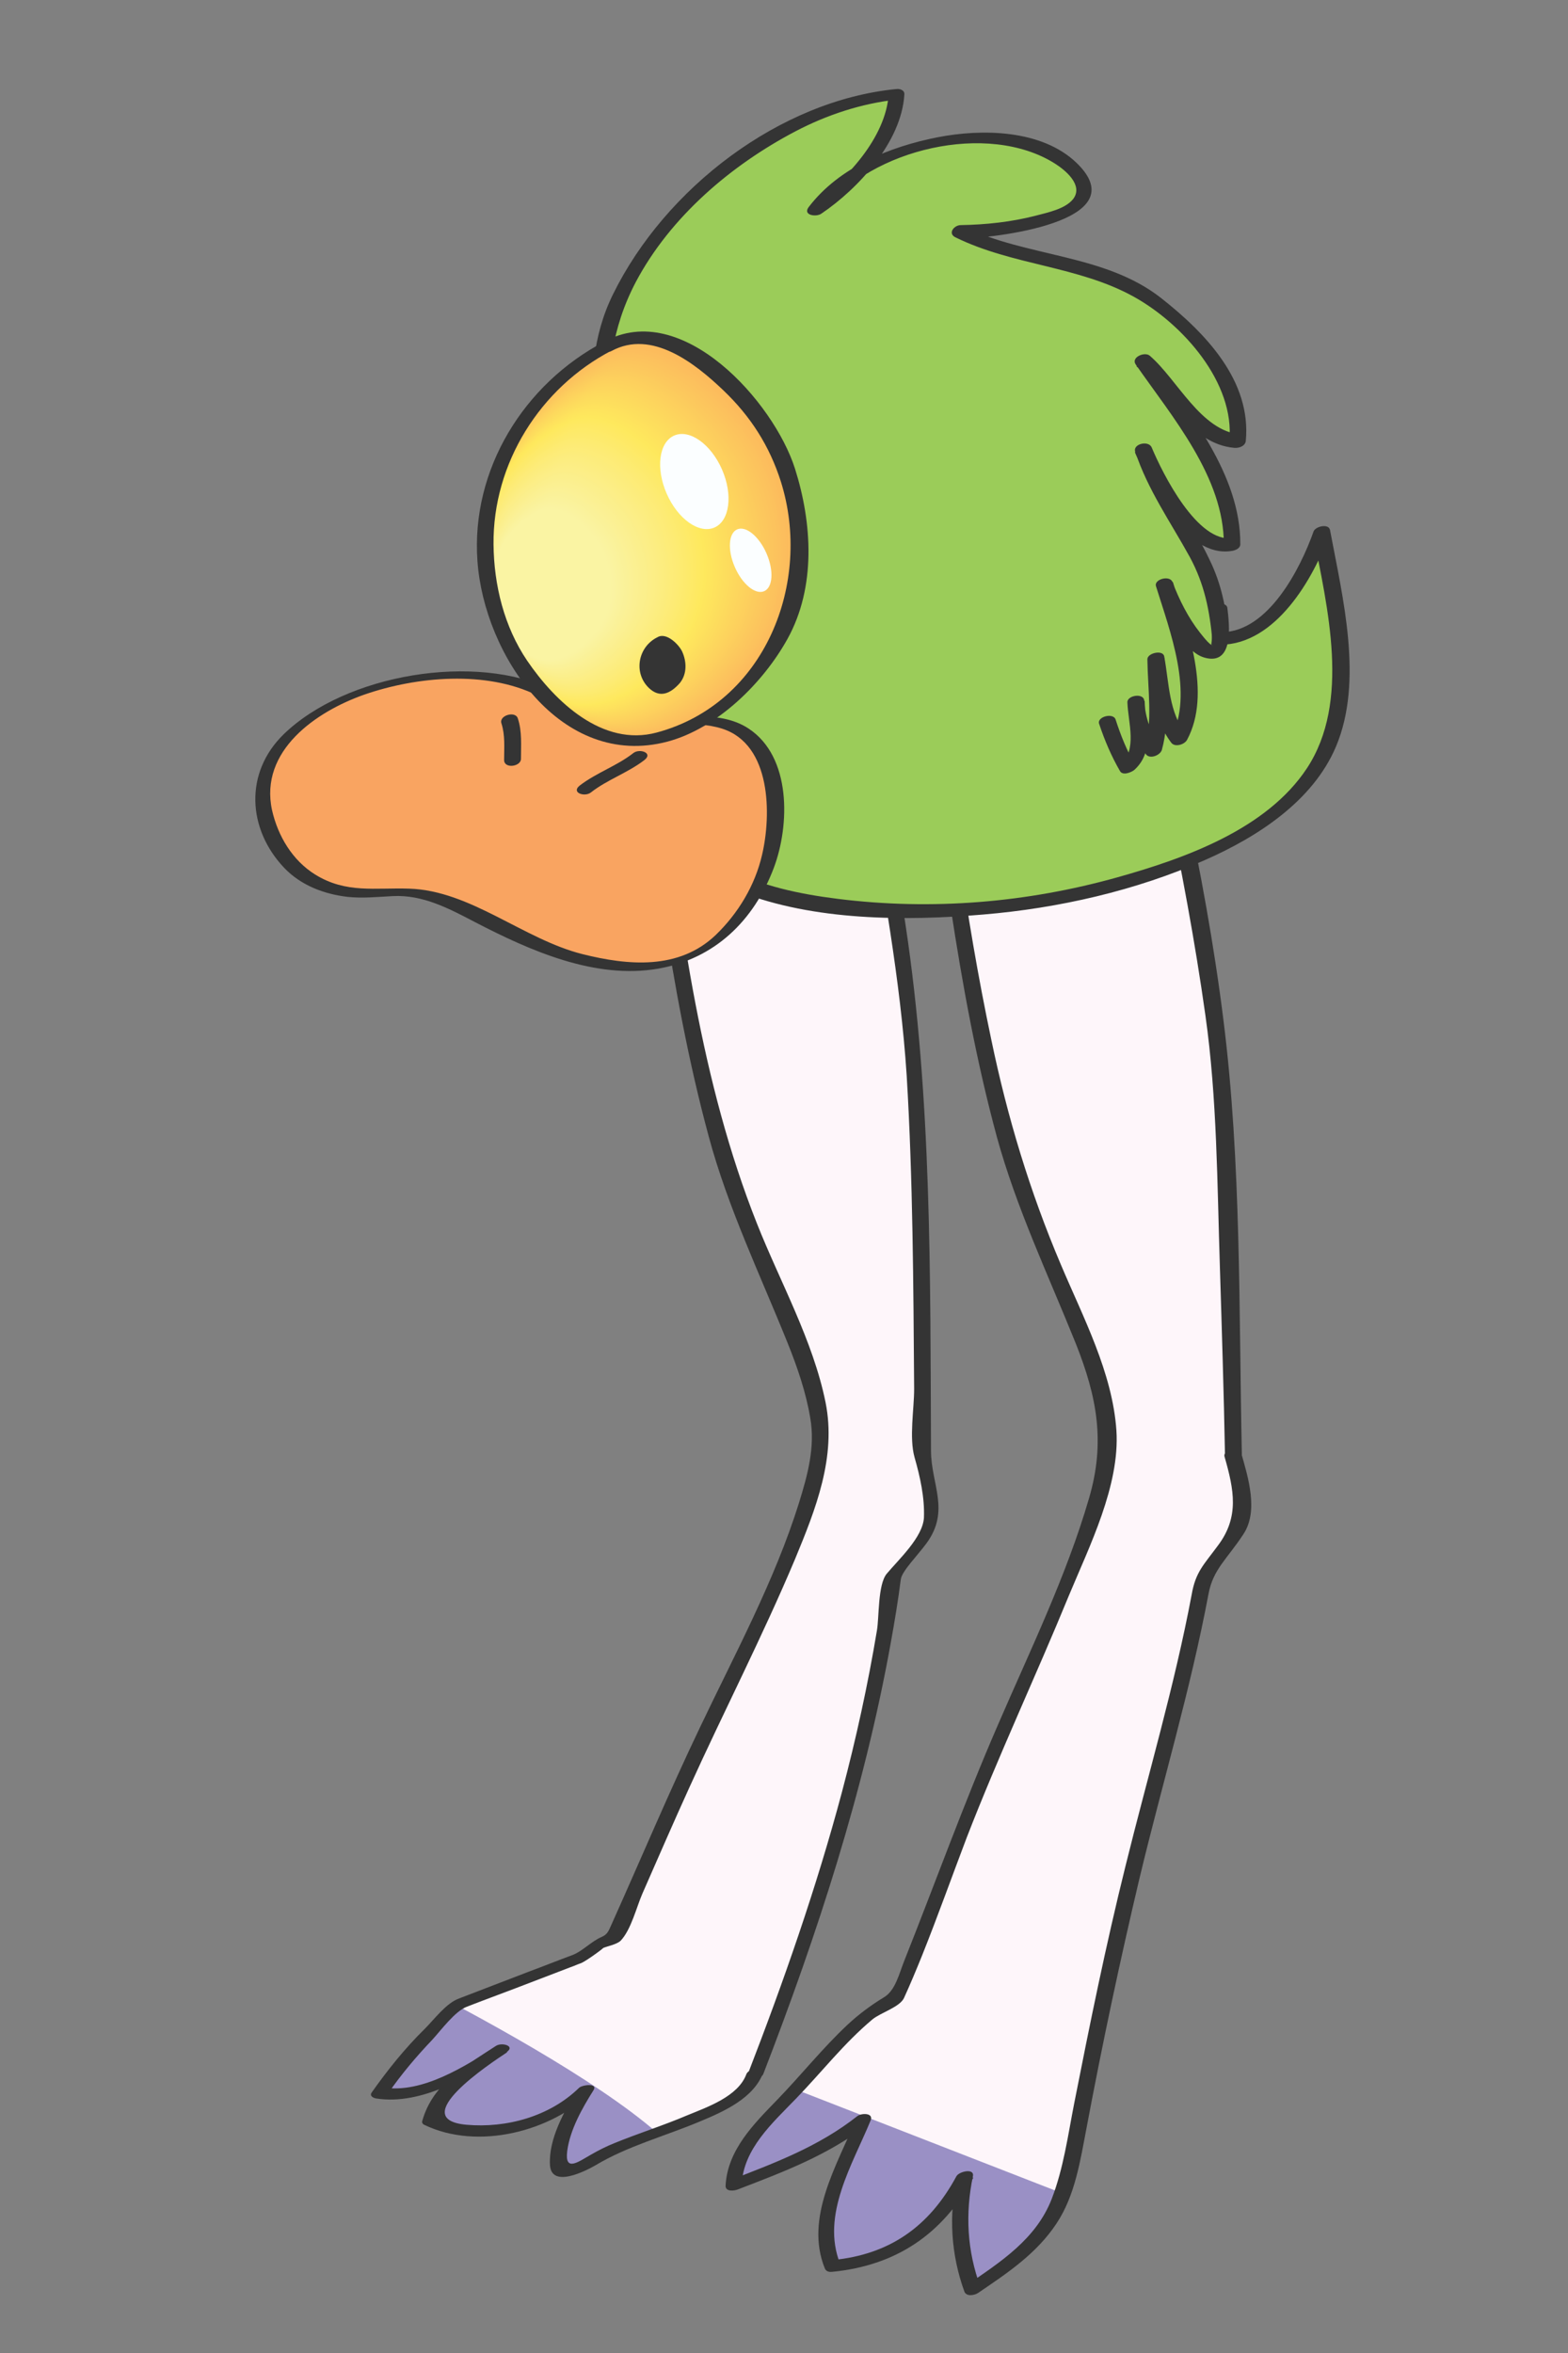 <svg xmlns="http://www.w3.org/2000/svg" xmlns:xlink="http://www.w3.org/1999/xlink" id="Layer_1" x="0" y="0" enable-background="new 0 0 400 600" version="1.1" viewBox="0 0 400 600" xml:space="preserve"><rect x="0" y="0" width="400" height="600" fill="#808080" stroke="none"/><g><g><g><defs><path id="SVGID_1_" d="M314.7,370.9c0,0-1.7-79.5-4.1-104.9c-2.9-30.8-23.6-119.9-23.6-119.9l-50.7,13.9 c0,0,5.1,69.2,18.8,124.2c9.7,39,30.4,66.5,27.5,86.5c-2.5,17.4-18.3,50.8-31.5,81.8c-9.5,22.3-16.2,43.4-22.4,56.6 c-9,4.3-16.6,13.5-22.5,19.9c-6,7.8-19.2,17-19,28c12.1-4.7,22.1-7.7,33.1-16.6c-4.3,10.6-13.3,26-7.9,37.3 c17-1.4,26.9-9.4,33.8-22.7c-2.3,9.4-1.4,20.6,1.9,28.6c14.6-10,21.6-14.2,25.8-34.4c1.7-10.6,12.8-65.5,19.2-87.4 c9-30.6,14.1-60.2,14.1-60.2s7.6-9,9.4-12.8C318.6,384.4,314.7,370.9,314.7,370.9z"/></defs><clipPath id="SVGID_2_"><use overflow="visible" xlink:href="#SVGID_1_"/></clipPath><g clip-path="url(#SVGID_2_)"><g><path fill="#FEF6FA" d="M314.7,370.9c0,0-1.7-79.5-4.1-104.9c-2.9-30.8-23.6-119.9-23.6-119.9l-50.7,13.9 c0,0,5.1,69.2,18.8,124.2c9.7,39,30.4,66.5,27.5,86.5c-2.5,17.4-18.3,50.8-31.5,81.8c-9.5,22.3-16.2,43.4-22.4,56.6 c-9,4.3-16.6,13.5-22.5,19.9c-6,7.8-19.2,17-19,28c12.1-4.7,22.1-7.7,33.1-16.6c-4.3,10.6-13.3,26-7.9,37.3 c17-1.4,26.9-9.4,33.8-22.7c-2.3,9.4-1.4,20.6,1.9,28.6c14.6-10,21.6-14.2,25.8-34.4c1.7-10.6,12.8-65.5,19.2-87.4 c9-30.6,14.1-60.2,14.1-60.2s7.6-9,9.4-12.8C318.6,384.4,314.7,370.9,314.7,370.9z"/></g></g><g clip-path="url(#SVGID_2_)"><polygon fill="#9A90C5" points="192.7 528.8 287.5 565.7 252.2 598.6 191.5 583.7 178 549.9"/></g></g><g><g><g><path fill="#343434" d="M316.8,370.8c-0.8-36.7-0.1-74.2-4.7-110.7c-4.8-38.5-14.2-76.7-23-114.5c-0.2-1-1.7-1.1-2.5-0.8 c-16.9,4.6-33.8,9.3-50.7,13.9c-1,0.3-1.8,0.9-1.7,2c1.7,23.6,4.7,47.2,8.3,70.6c3,19.7,6.6,39.4,11.8,58.6 c5,18.2,13.1,35.2,20.1,52.6c5.5,13.8,7.6,25.3,3.4,39.6C272,402,262.7,421,254.5,440c-8.6,19.8-15.9,40.1-23.9,60.2 c-1.2,3-2.2,7.4-5.1,9.1c-3.3,2-6.4,4.3-9.3,7c-6.4,6-11.8,12.8-17.9,19.1c-6,6.2-12.7,12.8-13.2,21.9c-0.1,1.6,2.1,1.4,3.1,1 c12-4.6,23.4-8.9,33.6-16.9c-1.1-0.4-2.3-0.8-3.4-1.1c-4.8,11.7-13.2,25.2-8,38.1c0.3,0.8,1.1,1,1.9,0.9 c16.3-1.6,28.2-9.6,36-24c-1.4,0-2.8,0-4.2,0c-2.1,9.7-1.5,19.6,1.9,29c0.5,1.4,2.6,1,3.5,0.4c7.5-5.1,14.9-10,20-17.7 c4.8-7.2,6.1-16.2,7.7-24.5c4-21.3,8.5-42.5,13.5-63.6c5.8-24.2,13-48,17.6-72.5c1.2-6.3,4.7-8.8,8.9-15.2 c3.9-5.9,1.2-14.5-0.6-20.8c-0.5-1.9-4.8-0.8-4.2,1.1c2.4,8.4,3.8,15.3-1.7,22.6c-3.6,4.9-5.7,6.7-6.7,12.5 c-4.4,23.4-11.2,46.2-16.9,69.3c-5,20.1-9.1,40.3-13.1,60.6c-1.6,8.2-2.7,16.4-5.7,24.2c-4,10.3-13.1,16.1-21.7,22 c1.2,0.1,2.3,0.2,3.5,0.4c-3.4-9.1-3.9-18.7-1.9-28.2c0.4-2.1-3.5-1.2-4.2,0c-6.9,12.8-17,20-31.6,21.4 c0.6,0.3,1.3,0.6,1.9,0.9c-4.9-12.4,3.2-25.3,7.8-36.5c0.8-2-2.4-1.9-3.4-1.1c-9.9,7.8-21,11.9-32.6,16.4c1,0.3,2,0.7,3.1,1 c0.5-9.1,7.8-15.6,13.8-21.8c6.6-6.8,12.3-14.2,19.6-20.3c2.1-1.7,6.9-3.1,8-5.4c1.6-3.5,3.1-7.1,4.6-10.8 c4-10,7.6-20.1,11.4-30.1c8.1-20.9,17.6-41.1,26.1-61.8c5.2-12.5,13-28,12.1-42c-1-14.8-8.5-28.9-14.2-42.4 c-7.9-18.6-13.6-37.5-17.7-57.2c-6.8-32.2-11-65-13.9-97.7c-0.2-2.7-0.5-5.4-0.7-8c-0.6,0.7-1.2,1.3-1.7,2 c16.9-4.6,33.8-9.3,50.7-13.9c-0.8-0.3-1.7-0.6-2.5-0.8c8.6,37,17.4,74.4,22.7,112.1c3,21.2,3,42.9,3.7,64.3 c0.5,16,1,32,1.3,48C312.6,373.3,316.9,372.6,316.8,370.8z"/></g></g></g></g><g><g><defs><path id="SVGID_3_" d="M192.7,528.8c5.7-14.8,17.4-46.6,24.8-74.7c7.4-28.1,10.3-52.5,10.3-52.5s7.6-9,9.4-12.8 c2.1-4.4-1.9-17.9-1.9-17.9s-0.2-79.5-2.6-104.9c-2.9-30.8-19.2-119.9-19.2-119.9l-50.7,13.9c0,0,5.1,69.2,18.8,124.2 c9.7,39,30.4,66.5,27.5,86.5c-2.6,18-17.5,46.7-29.4,72c-11.9,25.3-20.8,47.2-23.2,51.6c-3.1,0.8-6.2,2.4-9.2,5.2l-29.4,11.2 c-7.5,6.3-15.3,14.9-20.9,22.9c8.6,1.9,23.8-6.3,31.1-11.2c-7.3,4.9-16,8.9-18,18.2c11,5.9,30.8,1.3,39.5-7.8 c-5.6,8.8-13.6,29.1,2.8,17.4C161.1,544.9,189.8,538.7,192.7,528.8z"/></defs><clipPath id="SVGID_4_"><use overflow="visible" xlink:href="#SVGID_3_"/></clipPath><g clip-path="url(#SVGID_4_)"><g><path fill="#FEF6FA" d="M192.7,528.8c5.7-14.8,17.4-46.6,24.8-74.7c7.4-28.1,10.3-52.5,10.3-52.5s7.6-9,9.4-12.8 c2.1-4.4-1.9-17.9-1.9-17.9s-0.2-79.5-2.6-104.9c-2.9-30.8-19.2-119.9-19.2-119.9l-50.7,13.9c0,0,5.1,69.2,18.8,124.2 c9.7,39,30.4,66.5,27.5,86.5c-2.6,18-17.5,46.7-29.4,72c-11.9,25.3-20.8,47.2-23.2,51.6c-3.1,0.8-6.2,2.4-9.2,5.2l-29.4,11.2 c-7.5,6.3-15.3,14.9-20.9,22.9c8.6,1.9,23.8-6.3,31.1-11.2c-7.3,4.9-16,8.9-18,18.2c11,5.9,30.8,1.3,39.5-7.8 c-5.6,8.8-13.6,29.1,2.8,17.4C161.1,544.9,189.8,538.7,192.7,528.8z"/></g></g><g clip-path="url(#SVGID_4_)"><path fill="#9A90C5" d="M86.7,496.3c0,0,101.9,47.8,90.4,65.3C165.6,579.1,54.5,537.2,86.7,496.3z"/></g></g><g><g><g><g><path fill="#343434" d="M194.7,528.9c13.8-35.7,25.7-72.1,32.5-109.8c1-5.5,1.9-10.9,2.6-16.4c0.3-2.1,4.3-6.1,6.5-9.1 c6.2-8.4,1.2-15.1,1.2-23.7c-0.2-44.8,0.2-89.7-6.5-134.1c-4.5-30.1-9.8-60.2-15.3-90.2c-0.2-1-1.8-0.9-2.5-0.7 c-16.9,4.6-33.8,9.3-50.7,13.9c-0.9,0.2-1.9,0.8-1.8,1.8c1.7,23.6,4.7,47.2,8.3,70.6c3,19.7,6.6,39.4,11.8,58.6 c4.9,18.2,13.1,35.2,20.1,52.6c2.5,6.2,4.7,12.6,5.8,19.2c1.3,7.4-0.7,14.6-2.9,21.7c-6.2,19.8-16.3,38.4-25.2,57.1 c-7.9,16.5-15,33.4-22.5,50.1c-0.8,1.7-1,2.7-2.6,3.4c-2.6,1.1-5,3.7-7.4,4.6c-3.8,1.4-7.5,2.9-11.3,4.3 c-5.9,2.3-11.8,4.5-17.7,6.8c-3.3,1.2-6.3,5.3-8.7,7.7c-5.1,5-9.5,10.5-13.6,16.3c-0.6,0.9,0.5,1.4,1.2,1.5 c11.6,1.8,24-5.7,33.2-11.8c2.4-1.6-1.2-2.6-2.7-1.6c-7.9,5.2-16.1,9.5-18.8,19.2c-0.1,0.4,0.2,0.8,0.5,0.9 c13.6,6.6,32.4,1.8,42.9-8.5c-1.2-0.2-2.5-0.4-3.7-0.6c-3.4,5.5-7.5,12.7-7.1,19.4c0.4,6,9.2,1.4,11.5,0.1 c8.3-5,17.9-7.5,26.9-11.3c6-2.5,13.6-5.9,16-12.4c0.6-1.7-3.7-1.2-4.3,0.4c-2.1,5.7-10,8.4-15.1,10.5 c-6.1,2.6-12.5,4.6-18.6,7.1c-2,0.8-4,1.8-5.9,2.9c-3.2,1.8-6.8,4.6-6.1-0.9c0.7-5.4,3.8-10.9,6.7-15.5 c1.2-1.9-2.9-1.4-3.7-0.6c-7.5,7.3-18.5,10.3-28.7,9.4c-15.5-1.4,6-15.6,10.4-18.5c-0.9-0.5-1.8-1.1-2.7-1.6 c-8,5.2-19,12.2-28.9,10.6c0.4,0.5,0.8,1,1.2,1.5c3.4-4.9,7.2-9.4,11.3-13.7c2.2-2.4,5.8-7.3,8.8-8.4 c4.1-1.6,8.2-3.1,12.4-4.7c4.7-1.8,9.4-3.6,14.1-5.4c0.9-0.3,1.7-0.7,2.6-1c1.5-0.6,6.7-4.5,5.5-3.8c1-0.5,3.5-0.9,4.6-1.9 c2.7-2.8,4.1-8.7,5.6-12.1c4-9.1,7.9-18.1,12-27.1c8.8-19.4,18.6-38.4,26.9-58.1c5.3-12.8,10.6-26.1,7.8-40 c-3.2-15.8-11.6-30.7-17.5-45.6c-14.3-36-19.5-75.7-24.2-113.9c-1.6-12.8-2.9-25.7-3.9-38.5c-0.6,0.6-1.2,1.2-1.8,1.8 c16.9-4.6,33.8-9.3,50.7-13.9c-0.8-0.2-1.6-0.5-2.5-0.7c3.3,18.1,6.5,36.2,9.6,54.3c4.1,24.2,8.7,48.6,10.3,73.2 c1.6,26.6,1.7,53.3,1.9,79.9c0,5.1-1.3,12.4,0.1,17.4c1.4,4.9,2.6,10.2,2.4,15.4c-0.3,5-6.4,10.6-9.5,14.3 c-2.3,2.8-1.9,11.1-2.5,14.5c-2.3,13.8-5.3,27.5-8.9,41.1c-6.5,24.4-14.9,48.4-24,71.9C189.8,530.8,194.1,530.4,194.7,528.9z"/></g></g></g></g></g><g><g><path fill="#9BCC59" d="M311.6,162.9c11.7,0.7,22.7-18.3,25.6-27.1c2.9,15.4,7.3,36.6,2.2,52.6c-5.1,16.8-27.8,28.5-43.1,33.6 c-33.6,11-67.3,13.9-102.4,5.1c-31.4-8.8-34.4-39.5-37.3-66.5c-2.2-13.9-3.7-28.5-3.7-42.4V95.6c2.2-35.1,43.9-68.7,76-71.7 c0,9.5-12.4,24.1-20.5,29.2c11-15.4,46.8-24.9,63.6-11.7C289.7,55.4,253.9,59,245.1,59c15.4,8,32.9,6.6,48.3,16.8 c11,8,24.9,21.9,22.7,36.6c-9.5,0-16.8-14.6-24.1-20.5c8,11.7,23.4,31.4,22.7,46.8c-8,2.2-19.7-16.8-22.7-24.1 c4.4,14.6,16.8,26.3,19,40.9L311.6,162.9z"/></g><g><g><path fill="#343434" d="M311.4,164.4c14-0.1,23.7-16.8,27.8-28.4c-1.4,0.1-2.8,0.2-4.2,0.3c3.6,18.6,9.6,42.6-1.6,59.6 c-10.3,15.6-31.2,23-48.3,27.8c-23.2,6.5-47.4,8.5-71.4,5.5c-20-2.5-37.6-8.2-46.5-27.5c-6.5-13.9-6.7-29.5-9-44.3 c-2.5-16.4-3.2-32.8-3.2-49.3c0-13.1,0.9-24.2,7.2-36.2c8.8-16.6,24.3-29.8,40.7-38.4c8-4.2,16.8-7.1,25.8-8.1 c-0.7-0.5-1.3-1-2-1.4c-0.7,11.1-10.9,22.1-19.7,28.1c1.1,0.6,2.1,1.1,3.2,1.7c12-15.8,41.8-22.9,58.9-12.1 c2.7,1.7,7.3,5.5,4.7,9c-2,2.6-6.6,3.5-9.6,4.3c-6.2,1.6-12.7,2.3-19.1,2.4c-1.7,0-3.4,2.1-1.4,3.1c14.6,7.2,31.4,7.3,45.6,15.2 c12.4,6.9,25.8,21.9,24.3,36.8c1-0.6,1.9-1.2,2.9-1.7c-10.2-0.9-16.1-14-23.2-20.1c-1.3-1.1-4.8,0.4-3.6,2.2 c9.3,13.4,22.6,28.8,22.5,46c0.8-0.6,1.6-1.2,2.3-1.7c-9,1.4-17.9-16.4-20.7-23.1c-0.8-1.9-4.9-0.9-4.2,1.1 c3.2,9.7,9,17.9,13.9,26.8c3.8,7,5.1,13.8,5.8,21.5c0.2,2,4.4,1,4.2-1.1c-0.7-7.1-1.8-13.3-5-19.8c-4.6-9.7-11.4-18.1-14.8-28.4 c-1.4,0.4-2.8,0.8-4.2,1.1c3.6,8.5,13,27,24.6,25.2c0.9-0.1,2.3-0.6,2.3-1.7c0.1-17.9-13.2-33.7-22.9-47.6 c-1.2,0.7-2.4,1.5-3.6,2.2c7.9,6.8,13.5,19.8,25,20.8c1.1,0.1,2.7-0.4,2.9-1.7c1.5-15.4-10.3-27.6-21.6-36.5 c-14.4-11.3-34.3-10.4-50.3-18.2c-0.5,1-0.9,2-1.4,3.1c8.6-0.1,45.9-4.2,30.1-19.4c-8.9-8.5-24.1-8.7-35.4-6.5 c-12.2,2.4-25.1,7.6-32.9,17.8c-1.6,2.1,1.9,2.6,3.2,1.7c9.5-6.4,20.5-18.4,21.2-30.4c0.1-1.1-1.1-1.5-2-1.4 C198.9,25.6,169.7,48,156.4,75c-5.4,10.9-5.6,21.7-5.6,33.5c0,15,0.6,29.9,2.5,44.9c3.6,28,4.8,62.1,35.4,74 c18.9,7.4,42.2,7.5,62.1,5.8c19.2-1.6,39-6.1,56.6-13.9c13.4-5.9,27.5-15,33.4-28.9c7.1-16.8,1.7-38.1-1.5-55.2 c-0.3-1.8-3.7-1-4.2,0.3c-3.4,9.6-11.6,25.6-23.4,25.7C309.3,161.3,308.6,164.5,311.4,164.4z"/></g></g></g><g><g><path fill="#343434" d="M308.8,156.1c0.3,2.8,0.6,5.5,0.2,8.3c0.7,0.5,0.7,0.5-0.2-0.1c-1-0.8-1.9-2-2.7-3c-3-3.8-5.3-8.4-7-12.9 c-0.7-1.8-4.8-0.7-4.2,1.1c3.5,11.3,9.8,27.4,3.8,38.7c1.3-0.2,2.6-0.5,4-0.7c-4.6-6-4.4-13-5.7-20.1c-0.3-1.8-4.3-0.9-4.3,0.7 c0.1,7.8,1.4,15.7-0.7,23.4c1.4-0.4,2.7-0.7,4.1-1.1c-2.6-3.7-3.9-7.2-4.2-11.7c-0.1-2.1-4.4-1.4-4.3,0.4 c0.2,5.3,2.6,12-1.8,16.1c1.2-0.1,2.5-0.2,3.7-0.3c-2.1-3.6-3.6-7.4-4.9-11.4c-0.6-1.9-4.9-0.7-4.2,1.1c1.4,4.2,3.1,8.2,5.3,12 c0.7,1.3,3,0.3,3.7-0.3c5.2-4.8,2.8-11.3,2.6-17.6c-1.4,0.1-2.9,0.2-4.3,0.4c0.3,5,1.7,9.1,4.6,13.2c1,1.4,3.7,0.3,4.1-1.1 c2.1-7.7,0.9-15.6,0.7-23.4c-1.4,0.3-2.8,0.5-4.3,0.8c1.3,7.4,1.3,14.6,6,20.8c0.9,1.2,3.3,0.5,4-0.7c6.4-11.9,0.1-28.4-3.6-40.3 c-1.4,0.4-2.8,0.8-4.2,1.1c2,5.2,6.2,16.5,12.3,18.2c7.6,2.1,6.3-8.5,5.8-12.7C312.8,153.1,308.6,154.1,308.8,156.1L308.8,156.1z"/></g></g><g><g><path fill="#F9A461" d="M139.1,176.7c-16.8-8.8-54.8-2.9-66.5,12.4c-13.2,15.4-0.7,37.3,17.5,38.7c9.5,0.7,14.6-2.2,24.1,2.2 c8.8,3.7,16.1,8.8,24.9,11.7c12.4,4.4,29.2,8,40.9,0c12.4-7.3,19.7-25.6,17.5-39.5C192.4,165.8,152.2,198.7,139.1,176.7z"/></g><g><g><path fill="#343434" d="M141.1,176c-19.8-9.7-52.9-4.1-68.7,11.2c-10.1,9.8-9.3,24.2,0.1,34.1c4.3,4.5,10.2,6.7,16.2,7.4 c3.8,0.4,7.7,0,11.5-0.2c7.7-0.4,14.4,3.2,21.1,6.7c13.9,7.2,30.5,14.6,46.6,11.8c14.4-2.5,24.4-12.2,29.5-25.7 c4.1-10.9,4.5-28.3-6.4-35.5c-7.8-5.2-19.6-2.5-28.2-1.9c-8.4,0.6-16.8-0.2-21.7-7.8c-0.7-1.1-4.6,0.6-4.2,1.1 c10.5,16.1,32.4,3.9,47.3,8.6c12.6,4,12.6,22,10.2,32.2c-1.8,7.8-6.1,14.9-11.8,20.4c-9.4,9-22.4,7.8-34,4.9 c-15.1-3.8-28.5-16.2-44.2-16.7c-8.7-0.3-16.1,1.3-24-3.6c-5.8-3.6-9.5-9.8-11-16.4c-3.3-15.2,11.3-25.2,23.6-29.5 c13.3-4.6,31-6.2,44,0.2C138.2,178,141.6,176.3,141.1,176z"/></g></g></g><g><g><defs><path id="SVGID_5_" d="M155.2,88.3c-33.6,16.8-42.4,62.9-15.4,89.9c19,19,38,10.2,54.1-8c13.2-16.1,12.4-38,4.4-56.3 C192.4,102.2,170.5,78.8,155.2,88.3z"/></defs><clipPath id="SVGID_6_"><use overflow="visible" xlink:href="#SVGID_5_"/></clipPath><g clip-path="url(#SVGID_6_)"><path fill="#FCB55C" d="M155.2,88.3c-33.6,16.8-42.4,62.9-15.4,89.9c19,19,38,10.2,54.1-8c13.2-16.1,12.4-38,4.4-56.3 C192.4,102.2,170.5,78.8,155.2,88.3z"/><path fill="#FCB65C" d="M155,88.5c-33.5,16.8-42.3,62.6-15.3,89.6c18.9,18.9,38.2,10.5,53.9-8C207,154.3,206.4,132,198,114 C192.4,102.2,170.3,79.1,155,88.5z"/><path fill="#FCB75C" d="M154.9,88.8c-33.4,16.7-42.1,62.4-15.2,89.2c18.9,18.9,38.1,10.4,53.7-8c13.3-15.7,12.8-37.9,4.4-55.9 C192.2,102.4,170.1,79.4,154.9,88.8z"/><path fill="#FCB75C" d="M154.7,89.1c-33.3,16.6-41.9,62.2-15.2,88.9c18.8,18.8,37.9,10.4,53.5-8c13.3-15.7,12.7-37.8,4.3-55.7 C191.9,102.7,169.9,79.7,154.7,89.1z"/><path fill="#FCB85C" d="M154.6,89.3c-33.1,16.6-41.8,61.9-15.1,88.6c18.7,18.7,37.8,10.4,53.3-7.9c13.2-15.6,12.7-37.6,4.3-55.4 C191.6,102.9,169.7,80,154.6,89.3z"/><path fill="#FCB95C" d="M154.4,89.6c-33,16.5-41.6,61.7-15.1,88.2c18.7,18.7,37.7,10.3,53.1-7.9c13.2-15.5,12.6-37.5,4.3-55.2 C191.3,103.1,169.5,80.3,154.4,89.6z"/><path fill="#FCBA5C" d="M154.3,89.8c-32.9,16.4-41.5,61.4-15,87.9c18.6,18.6,37.5,10.3,52.9-7.9c13.2-15.5,12.6-37.4,4.3-55 C191,103.3,169.3,80.6,154.3,89.8z"/><path fill="#FCBA5C" d="M154.1,90.1c-32.8,16.4-41.3,61.2-15,87.5c18.5,18.5,37.4,10.2,52.7-7.8c13.1-15.4,12.5-37.2,4.3-54.8 C190.7,103.5,169.1,80.8,154.1,90.1z"/><path fill="#FCBB5C" d="M154,90.4c-32.7,16.3-41.2,61-14.9,87.2c18.5,18.4,37.2,10.2,52.5-7.8c13.1-15.4,12.5-37.1,4.3-54.6 C190.5,103.7,168.9,81.1,154,90.4z"/><path fill="#FCBC5C" d="M153.8,90.6c-32.5,16.2-41,60.7-14.9,86.9c18.4,18.4,37.1,10.2,52.3-7.8c13-15.3,12.5-36.9,4.2-54.4 C190.2,103.9,168.7,81.4,153.8,90.6z"/><path fill="#FCBC5C" d="M153.7,90.9c-32.4,16.2-40.9,60.5-14.8,86.5c18.3,18.3,37,10.1,52.1-7.7c13-15.2,12.4-36.8,4.2-54.2 C189.9,104.1,168.5,81.7,153.7,90.9z"/><path fill="#FCBD5D" d="M153.5,91.1c-32.3,16.1-40.7,60.3-14.7,86.2c18.2,18.2,36.8,10.1,51.9-7.7c12.9-15.2,12.4-36.6,4.2-53.9 C189.6,104.3,168.3,82,153.5,91.1z"/><path fill="#FCBE5D" d="M153.4,91.4c-32.2,16.1-40.6,60-14.7,85.8c18.2,18.1,36.7,10,51.7-7.7c12.9-15.1,12.3-36.5,4.2-53.7 C189.3,104.5,168.1,82.3,153.4,91.4z"/><path fill="#FCBE5D" d="M153.2,91.7c-32,16-40.4,59.8-14.6,85.5c18.1,18.1,36.5,10,51.5-7.6c12.8-15.1,12.3-36.3,4.2-53.5 C189,104.7,167.9,82.6,153.2,91.7z"/><path fill="#FCBF5D" d="M153.1,91.9c-31.9,15.9-40.2,59.5-14.6,85.2c18,18,36.4,10,51.3-7.6c12.8-15,12.2-36.2,4.2-53.3 C188.7,104.9,167.7,82.9,153.1,91.9z"/><path fill="#FCC05D" d="M152.9,92.2c-31.8,15.9-40.1,59.3-14.5,84.8c18,17.9,36.3,9.9,51.1-7.6c12.7-14.9,12.2-36,4.1-53.1 C188.5,105.2,167.4,83.2,152.9,92.2z"/><path fill="#FCC15D" d="M152.8,92.4c-31.7,15.8-39.9,59.1-14.5,84.5c17.9,17.9,36.1,9.9,51-7.6c12.7-14.9,12.1-35.9,4.1-52.9 C188.2,105.4,167.2,83.5,152.8,92.4z"/><path fill="#FCC15D" d="M152.6,92.7c-31.5,15.7-39.8,58.8-14.4,84.1c17.8,17.8,36,9.8,50.8-7.5c12.6-14.8,12.1-35.8,4.1-52.7 C187.9,105.6,167,83.8,152.6,92.7z"/><path fill="#FCC25D" d="M152.5,93c-31.4,15.7-39.6,58.6-14.3,83.8c17.8,17.7,35.8,9.8,50.6-7.5c12.6-14.8,12-35.6,4.1-52.5 C187.6,105.8,166.8,84.1,152.5,93z"/><path fill="#FCC35D" d="M152.3,93.2c-31.3,15.6-39.5,58.3-14.3,83.4c17.7,17.6,35.7,9.8,50.4-7.5c12.5-14.7,12-35.5,4.1-52.2 C187.3,106,166.6,84.4,152.3,93.2z"/><path fill="#FCC35D" d="M152.2,93.5C121,109,112.9,151.6,138,176.6c17.6,17.6,35.6,9.7,50.2-7.4c12.5-14.6,11.9-35.3,4.1-52 C187,106.2,166.4,84.7,152.2,93.5z"/><path fill="#FCC45D" d="M152,93.8c-31.1,15.5-39.2,57.9-14.2,82.8c17.6,17.5,35.4,9.7,50-7.4c12.4-14.6,11.9-35.2,4.1-51.8 C186.7,106.4,166.2,85,152,93.8z"/><path fill="#FCC55D" d="M151.9,94c-30.9,15.4-39,57.6-14.1,82.4c17.5,17.4,35.3,9.6,49.8-7.4c12.4-14.5,11.8-35,4-51.6 C186.5,106.6,166,85.3,151.9,94z"/><path fill="#FCC55D" d="M151.7,94.3c-30.8,15.4-38.9,57.4-14.1,82.1c17.4,17.4,35.1,9.6,49.6-7.3c12.3-14.5,11.8-34.9,4-51.4 C186.2,106.8,165.8,85.6,151.7,94.3z"/><path fill="#FCC65D" d="M151.6,94.5c-30.7,15.3-38.7,57.2-14,81.7c17.3,17.3,35,9.6,49.4-7.3c12.3-14.4,11.7-34.7,4-51.2 C185.9,107,165.6,85.9,151.6,94.5z"/><path fill="#FCC75D" d="M151.5,94.8c-30.6,15.2-38.5,56.9-14,81.4c17.3,17.2,34.9,9.5,49.2-7.3c12.2-14.3,11.7-34.6,4-51 C185.6,107.2,165.4,86.2,151.5,94.8z"/><path fill="#FCC75D" d="M151.3,95.1c-30.4,15.2-38.4,56.7-13.9,81.1c17.2,17.1,34.7,9.5,49-7.2c12.2-14.3,11.7-34.5,4-50.7 C185.3,107.5,165.2,86.5,151.3,95.1z"/><path fill="#FCC85D" d="M151.2,95.3c-30.3,15.1-38.2,56.4-13.8,80.7c17.1,17.1,34.6,9.4,48.8-7.2c12.1-14.2,11.6-34.3,4-50.5 C185,107.7,165,86.8,151.2,95.3z"/><path fill="#FCC95D" d="M151,95.6c-30.2,15-38.1,56.2-13.8,80.4c17.1,17,34.4,9.4,48.6-7.2c12.1-14.2,11.6-34.2,3.9-50.3 C184.8,107.9,164.8,87.1,151,95.6z"/><path fill="#FCC95D" d="M150.9,95.8c-30.1,15-37.9,56-13.7,80c17,16.9,34.3,9.4,48.4-7.2c12-14.1,11.5-34,3.9-50.1 C184.5,108.1,164.6,87.4,150.9,95.8z"/><path fill="#FCCA5D" d="M150.7,96.1c-30,14.9-37.8,55.7-13.7,79.7c16.9,16.8,34.2,9.3,48.2-7.1c12-14,11.5-33.9,3.9-49.9 C184.2,108.3,164.4,87.7,150.7,96.1z"/><path fill="#FCCB5D" d="M150.6,96.4c-29.8,14.8-37.6,55.5-13.6,79.4c16.9,16.8,34,9.3,48-7.1c11.9-14,11.4-33.7,3.9-49.7 C183.9,108.5,164.2,88,150.6,96.4z"/><path fill="#FCCC5D" d="M150.4,96.6c-29.7,14.8-37.5,55.2-13.6,79c16.8,16.7,33.9,9.2,47.8-7.1c11.9-13.9,11.4-33.6,3.9-49.5 C183.6,108.7,164,88.3,150.4,96.6z"/><path fill="#FCCC5D" d="M150.3,96.9c-29.6,14.7-37.3,55-13.5,78.7c16.7,16.6,33.7,9.2,47.6-7c11.8-13.9,11.3-33.4,3.9-49.3 C183.3,108.9,163.8,88.6,150.3,96.9z"/><path fill="#FCCD5D" d="M150.1,97.1c-29.5,14.6-37.2,54.8-13.5,78.3c16.7,16.6,33.6,9.2,47.4-7c11.8-13.8,11.3-33.3,3.8-49 C183,109.1,163.6,88.9,150.1,97.1z"/><path fill="#FCCE5D" d="M150,97.4c-29.3,14.6-37,54.5-13.4,78c16.6,16.5,33.5,9.1,47.2-7c11.7-13.7,11.2-33.1,3.8-48.8 C182.8,109.3,163.4,89.2,150,97.4z"/><path fill="#FDCE5D" d="M149.8,97.7c-29.2,14.5-36.8,54.3-13.3,77.7c16.5,16.4,33.3,9.1,47-6.9c11.7-13.7,11.2-33,3.8-48.6 C182.5,109.5,163.2,89.5,149.8,97.7z"/><path fill="#FDCF5D" d="M149.7,97.9c-29.1,14.5-36.7,54.1-13.3,77.3c16.4,16.3,33.2,9,46.8-6.9c11.6-13.6,11.1-32.9,3.8-48.4 C182.2,109.8,163,89.8,149.7,97.9z"/><path fill="#FDD05D" d="M149.5,98.2c-29,14.4-36.5,53.8-13.2,77c16.4,16.3,33,9,46.6-6.9c11.6-13.6,11.1-32.7,3.8-48.2 C181.9,110,162.8,90.1,149.5,98.2z"/><path fill="#FDD05D" d="M149.4,98.5c-28.9,14.3-36.4,53.6-13.2,76.6c16.3,16.2,32.9,9,46.4-6.9c11.5-13.5,11-32.6,3.8-48 C181.6,110.2,162.5,90.4,149.4,98.5z"/><path fill="#FDD15D" d="M149.2,98.7C120.5,113,113,152.1,136.1,175c16.2,16.1,32.8,8.9,46.2-6.8c11.5-13.4,11-32.4,3.7-47.8 C181.3,110.4,162.3,90.7,149.2,98.7z"/><path fill="#FDD25D" d="M149.1,99c-28.6,14.2-36.1,53.1-13.1,75.9c16.2,16.1,32.6,8.9,46-6.8c11.4-13.4,10.9-32.3,3.7-47.5 C181,110.6,162.1,90.9,149.1,99z"/><path fill="#FDD25D" d="M148.9,99.2c-28.5,14.1-35.9,52.9-13,75.6c16.1,16,32.5,8.8,45.8-6.8c11.4-13.3,10.9-32.1,3.7-47.3 C180.8,110.8,161.9,91.2,148.9,99.2z"/><path fill="#FDD35D" d="M148.8,99.5c-28.4,14.1-35.8,52.6-12.9,75.3c16,15.9,32.3,8.8,45.6-6.7c11.3-13.3,10.9-32,3.7-47.1 C180.5,111,161.7,91.5,148.8,99.5z"/><path fill="#FDD45D" d="M148.6,99.8c-28.2,14-35.6,52.4-12.9,74.9c16,15.8,32.2,8.8,45.4-6.7c11.3-13.2,10.8-31.8,3.7-46.9 C180.2,111.2,161.5,91.8,148.6,99.8z"/><path fill="#FDD45D" d="M148.5,100c-28.1,13.9-35.5,52.1-12.8,74.6c15.9,15.8,32.1,8.7,45.2-6.7c11.2-13.1,10.8-31.7,3.7-46.7 C179.9,111.4,161.3,92.1,148.5,100z"/><path fill="#FDD55D" d="M148.3,100.3c-28,13.9-35.3,51.9-12.8,74.2c15.8,15.7,31.9,8.7,45-6.6c11.2-13.1,10.7-31.6,3.7-46.5 C179.6,111.6,161.1,92.4,148.3,100.3z"/><path fill="#FDD65D" d="M148.2,100.5c-27.9,13.8-35.1,51.7-12.7,73.9c15.8,15.6,31.8,8.6,44.8-6.6c11.1-13,10.7-31.4,3.6-46.3 C179.3,111.8,160.9,92.7,148.2,100.5z"/><path fill="#FDD65D" d="M148,100.8c-27.8,13.8-35,51.4-12.7,73.6c15.7,15.5,31.6,8.6,44.6-6.6c11.1-13,10.6-31.3,3.6-46 C179,112,160.7,93,148,100.8z"/><path fill="#FDD75D" d="M147.9,101.1c-27.6,13.7-34.8,51.2-12.6,73.2c15.6,15.5,31.5,8.6,44.4-6.5c11-12.9,10.6-31.1,3.6-45.8 C178.8,112.3,160.5,93.3,147.9,101.1z"/><path fill="#FDD85D" d="M147.7,101.3c-27.5,13.6-34.7,51-12.6,72.9c15.5,15.4,31.4,8.5,44.2-6.5c11-12.8,10.5-31,3.6-45.6 C178.5,112.5,160.3,93.6,147.7,101.3z"/><path fill="#FDD85D" d="M147.6,101.6c-27.4,13.6-34.5,50.7-12.5,72.5c15.5,15.3,31.2,8.5,44.1-6.5c10.9-12.8,10.5-30.8,3.6-45.4 C178.2,112.7,160.1,93.9,147.6,101.6z"/><path fill="#FDD95D" d="M147.4,101.8c-27.3,13.5-34.4,50.5-12.4,72.2c15.4,15.3,31.1,8.4,43.9-6.5c10.9-12.7,10.4-30.7,3.6-45.2 C177.9,112.9,159.9,94.2,147.4,101.8z"/><path fill="#FDDA5D" d="M147.3,102.1c-27.1,13.4-34.2,50.2-12.4,71.9c15.3,15.2,30.9,8.4,43.7-6.4c10.8-12.7,10.4-30.5,3.5-45 C177.6,113.1,159.7,94.5,147.3,102.1z"/><path fill="#FDDA5D" d="M147.2,102.4c-27,13.4-34.1,50-12.3,71.5c15.3,15.1,30.8,8.4,43.5-6.4c10.8-12.6,10.3-30.4,3.5-44.8 C177.3,113.3,159.5,94.8,147.2,102.4z"/><path fill="#FDDB5D" d="M147,102.6c-26.9,13.3-33.9,49.8-12.3,71.2c15.2,15,30.7,8.3,43.3-6.4c10.8-12.5,10.3-30.3,3.5-44.6 C177.1,113.5,159.3,95.1,147,102.6z"/><path fill="#FDDC5D" d="M146.9,102.9c-26.8,13.2-33.8,49.5-12.2,70.8c15.1,15,30.5,8.3,43.1-6.3c10.7-12.5,10.2-30.1,3.5-44.3 C176.8,113.7,159.1,95.4,146.9,102.9z"/><path fill="#FDDC5D" d="M146.7,103.2c-26.6,13.2-33.6,49.3-12.2,70.5c15.1,14.9,30.4,8.2,42.9-6.3c10.7-12.4,10.2-30,3.5-44.1 C176.5,113.9,158.9,95.7,146.7,103.2z"/><path fill="#FDDD5D" d="M146.6,103.4c-26.5,13.1-33.4,49-12.1,70.1c15,14.8,30.2,8.2,42.7-6.3c10.6-12.4,10.2-29.8,3.5-43.9 C176.2,114.1,158.7,96,146.6,103.4z"/><path fill="#FDDE5D" d="M146.4,103.7c-26.4,13.1-33.3,48.8-12.1,69.8c14.9,14.8,30.1,8.2,42.5-6.2c10.6-12.3,10.1-29.7,3.4-43.7 C175.9,114.3,158.5,96.3,146.4,103.7z"/><path fill="#FDDE5D" d="M146.3,103.9c-26.3,13-33.1,48.6-12,69.5c14.9,14.7,30,8.1,42.3-6.2c10.5-12.2,10.1-29.5,3.4-43.5 C175.6,114.6,158.3,96.6,146.3,103.9z"/><path fill="#FDDF5D" d="M146.1,104.2c-26.2,12.9-33,48.3-11.9,69.1c14.8,14.6,29.8,8.1,42.1-6.2c10.5-12.2,10-29.4,3.4-43.3 C175.3,114.8,158.1,96.9,146.1,104.2z"/><path fill="#FDE05D" d="M146,104.5c-26,12.9-32.8,48.1-11.9,68.8c14.7,14.5,29.7,8.1,41.9-6.1c10.4-12.1,10-29.2,3.4-43.1 C175.1,115,157.9,97.2,146,104.5z"/><path fill="#FEE05D" d="M145.8,104.7c-25.9,12.8-32.7,47.9-11.8,68.4c14.6,14.5,29.5,8,41.7-6.1c10.4-12.1,9.9-29.1,3.4-42.8 C174.8,115.2,157.6,97.5,145.8,104.7z"/><path fill="#FEE15D" d="M145.7,105c-25.8,12.7-32.5,47.6-11.8,68.1c14.6,14.4,29.4,8,41.5-6.1c10.3-12,9.9-28.9,3.4-42.6 C174.5,115.4,157.4,97.8,145.7,105z"/><path fill="#FEE25D" d="M145.5,105.2c-25.7,12.7-32.4,47.4-11.7,67.8c14.5,14.3,29.3,7.9,41.3-6.1c10.3-11.9,9.8-28.8,3.3-42.4 C174.2,115.6,157.2,98.1,145.5,105.2z"/><path fill="#FEE25D" d="M145.4,105.5c-25.5,12.6-32.2,47.1-11.7,67.4c14.4,14.2,29.1,7.9,41.1-6c10.2-11.9,9.8-28.7,3.3-42.2 C173.9,115.8,157,98.4,145.4,105.5z"/><path fill="#FEE35D" d="M145.2,105.8c-25.4,12.5-32.1,46.9-11.6,67.1c14.4,14.2,29,7.9,40.9-6c10.2-11.8,9.7-28.5,3.3-42 C173.6,116,156.8,98.7,145.2,105.8z"/><path fill="#FEE45D" d="M145.1,106c-25.3,12.5-31.9,46.7-11.5,66.7c14.3,14.1,28.8,7.8,40.7-6c10.1-11.8,9.7-28.4,3.3-41.8 C173.3,116.2,156.6,99,145.1,106z"/><path fill="#FEE45D" d="M144.9,106.3c-25.2,12.4-31.7,46.4-11.5,66.4c14.2,14,28.7,7.8,40.5-5.9c10.1-11.7,9.6-28.2,3.3-41.6 C173.1,116.4,156.4,99.3,144.9,106.3z"/><path fill="#FEE55D" d="M144.8,106.5c-25.1,12.4-31.6,46.2-11.4,66.1c14.2,14,28.6,7.7,40.3-5.9c10-11.6,9.6-28.1,3.3-41.3 C172.8,116.6,156.2,99.6,144.8,106.5z"/><path fill="#FEE65D" d="M144.6,106.8c-24.9,12.3-31.4,45.9-11.4,65.7c14.1,13.9,28.4,7.7,40.1-5.9c10-11.6,9.5-27.9,3.3-41.1 C172.5,116.8,156,99.9,144.6,106.8z"/><path fill="#FEE65D" d="M144.5,107.1c-24.8,12.2-31.3,45.7-11.3,65.4c14,13.8,28.3,7.7,39.9-5.8c9.9-11.5,9.5-27.8,3.2-40.9 C172.2,117.1,155.8,100.2,144.5,107.1z"/><path fill="#FEE75D" d="M144.3,107.3c-24.7,12.2-31.1,45.5-11.3,65c14,13.7,28.1,7.6,39.7-5.8c9.9-11.5,9.5-27.6,3.2-40.7 C171.9,117.3,155.6,100.5,144.3,107.3z"/><path fill="#FEE85D" d="M144.2,107.6c-24.6,12.1-31,45.2-11.2,64.7c13.9,13.7,28,7.6,39.5-5.8c9.8-11.4,9.4-27.5,3.2-40.5 C171.6,117.5,155.4,100.7,144.2,107.6z"/><path fill="#FEE85D" d="M144,107.8c-24.4,12-30.8,45-11.2,64.3c13.8,13.6,27.6,7.3,39.3-5.8c9.6-11.5,9-27.2,3.2-40.3 C171.1,117.8,155.2,101,144,107.8z"/><path fill="#FEE95E" d="M144,108.1c-24.3,12-30.6,44.7-11.1,64c13.7,13.5,27.7,7.5,39.1-5.7c9.7-11.3,9.3-27.2,3.2-40 C171.1,117.9,155,101.4,144,108.1z"/><path fill="#FEE95F" d="M143.9,108.4c-24.2,11.9-30.5,44.5-11,63.6c13.6,13.4,27.5,7.4,38.9-5.7c9.7-11.2,9.2-27,3.2-39.8 C170.9,118.1,154.9,101.7,143.9,108.4z"/><path fill="#FEE960" d="M143.8,108.7c-24,11.8-30.3,44.2-11,63.2c13.6,13.4,27.4,7.4,38.6-5.7c9.6-11.1,9.2-26.9,3.1-39.6 C170.6,118.4,154.7,102,143.8,108.7z"/><path fill="#FEE961" d="M143.7,109c-23.9,11.7-30.1,43.9-10.9,62.8c13.5,13.3,27.2,7.4,38.4-5.6c9.5-11.1,9.1-26.7,3.1-39.3 C170.4,118.6,154.6,102.3,143.7,109z"/><path fill="#FEE962" d="M143.6,109.3c-23.7,11.7-29.9,43.7-10.8,62.4c13.4,13.2,27,7.3,38.2-5.6c9.5-11,9.1-26.5,3.1-39.1 C170.1,118.8,154.4,102.7,143.6,109.3z"/><path fill="#FEE963" d="M143.5,109.5c-23.6,11.6-29.7,43.4-10.8,62c13.3,13.1,26.9,7.3,37.9-5.5c9.4-10.9,9-26.4,3.1-38.8 C169.9,119,154.3,103,143.5,109.5z"/><path fill="#FEE964" d="M143.4,109.8c-23.4,11.5-29.5,43.1-10.7,61.7c13.2,13,26.7,7.2,37.7-5.5c9.4-10.9,9-26.2,3.1-38.6 C169.6,119.3,154.1,103.3,143.4,109.8z"/><path fill="#FEE965" d="M143.4,110.1c-23.3,11.5-29.4,42.8-10.6,61.3c13.2,13,26.5,7.2,37.4-5.5c9.3-10.8,8.9-26,3-38.4 C169.4,119.5,154,103.6,143.4,110.1z"/><path fill="#FEE966" d="M143.3,110.4c-23.1,11.4-29.2,42.6-10.6,60.9c13.1,12.9,26.4,7.1,37.2-5.4c9.2-10.7,8.9-25.9,3-38.1 C169.1,119.7,153.8,104,143.3,110.4z"/><path fill="#FEEA67" d="M143.2,110.7c-23,11.3-29,42.3-10.5,60.5c13,12.8,26.2,7.1,37-5.4c9.2-10.7,8.8-25.7,3-37.9 C168.9,119.9,153.7,104.3,143.2,110.7z"/><path fill="#FEEA68" d="M143.1,111c-22.8,11.2-28.8,42-10.4,60.1c12.9,12.7,26,7,36.7-5.4c9.1-10.6,8.7-25.6,3-37.6 C168.6,120.2,153.5,104.6,143.1,111z"/><path fill="#FDEA69" d="M143,111.2c-22.7,11.2-28.6,41.8-10.4,59.7c12.8,12.6,25.9,7,36.5-5.3c9.1-10.5,8.7-25.4,3-37.4 C168.4,120.4,153.4,104.9,143,111.2z"/><path fill="#FDEA6A" d="M142.9,111.5c-22.6,11.1-28.4,41.5-10.3,59.4c12.7,12.5,25.7,6.9,36.3-5.3c9-10.5,8.6-25.2,2.9-37.2 C168.1,120.6,153.2,105.3,142.9,111.5z"/><path fill="#FDEA6B" d="M142.8,111.8c-22.4,11-28.3,41.2-10.2,59c12.7,12.5,25.5,6.9,36-5.3c9-10.4,8.6-25.1,2.9-36.9 C167.9,120.8,153.1,105.6,142.8,111.8z"/><path fill="#FDEA6C" d="M142.8,112.1c-22.3,11-28.1,41-10.2,58.6c12.6,12.4,25.4,6.9,35.8-5.2c8.9-10.3,8.5-24.9,2.9-36.7 C167.6,121.1,152.9,105.9,142.8,112.1z"/><path fill="#FDEA6D" d="M142.7,112.4c-22.1,10.9-27.9,40.7-10.1,58.2c12.5,12.3,25.2,6.8,35.6-5.2c8.8-10.3,8.5-24.7,2.9-36.4 C167.4,121.3,152.8,106.2,142.7,112.4z"/><path fill="#FDEA6E" d="M142.6,112.7c-22,10.8-27.7,40.4-10,57.8c12.4,12.2,25,6.8,35.3-5.2c8.8-10.2,8.4-24.6,2.9-36.2 C167.1,121.5,152.6,106.6,142.6,112.7z"/><path fill="#FDEB6F" d="M142.5,113c-21.8,10.7-27.5,40.2-10,57.5c12.3,12.1,24.9,6.7,35.1-5.1c8.7-10.1,8.4-24.4,2.8-36 C166.9,121.7,152.5,106.9,142.5,113z"/><path fill="#FDEB70" d="M142.4,113.2c-21.7,10.7-27.3,39.9-9.9,57.1c12.3,12.1,24.7,6.7,34.9-5.1c8.7-10.1,8.3-24.3,2.8-35.7 C166.6,122,152.3,107.2,142.4,113.2z"/><path fill="#FDEB71" d="M142.3,113.5c-21.5,10.6-27.1,39.6-9.8,56.7c12.2,12,24.5,6.6,34.6-5.1c8.6-10,8.2-24.1,2.8-35.5 C166.4,122.2,152.2,107.5,142.3,113.5z"/><path fill="#FDEB72" d="M142.2,113.8c-21.4,10.5-27,39.4-9.8,56.3c12.1,11.9,24.4,6.6,34.4-5c8.5-9.9,8.2-23.9,2.8-35.2 C166.1,122.4,152,107.9,142.2,113.8z"/><path fill="#FDEB73" d="M142.2,114.1c-21.2,10.5-26.8,39.1-9.7,55.9c12,11.8,24.2,6.5,34.2-5c8.5-9.9,8.1-23.8,2.8-35 C165.9,122.6,151.9,108.2,142.2,114.1z"/><path fill="#FDEB74" d="M142.1,114.4c-21.1,10.4-26.6,38.8-9.6,55.5c11.9,11.7,24.1,6.5,33.9-5c8.4-9.8,8.1-23.6,2.8-34.8 C165.6,122.9,151.7,108.5,142.1,114.4z"/><path fill="#FDEB75" d="M142,114.7c-21,10.3-26.4,38.6-9.6,55.2c11.8,11.7,23.9,6.5,33.7-4.9c8.4-9.7,8-23.4,2.7-34.5 C165.4,123.1,151.6,108.8,142,114.7z"/><path fill="#FDEB76" d="M141.9,114.9c-20.8,10.2-26.2,38.3-9.5,54.8c11.8,11.6,23.7,6.4,33.5-4.9c8.3-9.6,8-23.3,2.7-34.3 C165.2,123.3,151.4,109.1,141.9,114.9z"/><path fill="#FDEB77" d="M141.8,115.2c-20.7,10.2-26,38-9.4,54.4c11.7,11.5,23.6,6.4,33.2-4.9c8.3-9.6,7.9-23.1,2.7-34 C164.9,123.5,151.3,109.5,141.8,115.2z"/><path fill="#FDEC78" d="M141.7,115.5c-20.5,10.1-25.9,37.8-9.4,54c11.6,11.4,23.4,6.3,33-4.8c8.2-9.5,7.9-23,2.7-33.8 C164.7,123.8,151.1,109.8,141.7,115.5z"/><path fill="#FDEC78" d="M141.7,115.8c-20.4,10-25.7,37.5-9.3,53.6c11.5,11.3,23.2,6.3,32.8-4.8c8.1-9.4,7.8-22.8,2.7-33.6 C164.4,124,151,110.1,141.7,115.8z"/><path fill="#FDEC79" d="M141.6,116.1c-20.2,10-25.5,37.2-9.2,53.2c11.4,11.3,23.1,6.2,32.5-4.8c8.1-9.4,7.7-22.6,2.6-33.3 C164.2,124.2,150.8,110.4,141.6,116.1z"/><path fill="#FCEC7A" d="M141.5,116.4c-20.1,9.9-25.3,37-9.2,52.9c11.3,11.2,22.9,6.2,32.3-4.7c8-9.3,7.7-22.5,2.6-33.1 C163.9,124.4,150.6,110.8,141.5,116.4z"/><path fill="#FCEC7B" d="M141.4,116.6c-19.9,9.8-25.1,36.7-9.1,52.5c11.3,11.1,22.7,6.1,32.1-4.7c8-9.2,7.6-22.3,2.6-32.8 C163.7,124.7,150.5,111.1,141.4,116.6z"/><path fill="#FCEC7C" d="M141.3,116.9c-19.8,9.7-24.9,36.4-9,52.1c11.2,11,22.6,6.1,31.8-4.7c7.9-9.2,7.6-22.1,2.6-32.6 C163.4,124.9,150.3,111.4,141.3,116.9z"/><path fill="#FCEC7D" d="M141.2,117.2c-19.6,9.7-24.8,36.2-9,51.7c11.1,10.9,22.4,6.1,31.6-4.6c7.9-9.1,7.5-22,2.6-32.4 C163.2,125.1,150.2,111.7,141.2,117.2z"/><path fill="#FCEC7E" d="M141.1,117.5c-19.5,9.6-24.6,35.9-8.9,51.3c11,10.8,22.2,6,31.4-4.6c7.8-9,7.5-21.8,2.5-32.1 C162.9,125.3,150,112.1,141.1,117.5z"/><path fill="#FCED7E" d="M141.1,117.8c-19.4,9.5-24.4,35.6-8.8,50.9c10.9,10.8,22.1,6,31.1-4.6c7.7-9,7.4-21.7,2.5-31.9 C162.7,125.6,149.9,112.4,141.1,117.8z"/><path fill="#FCED7F" d="M141,118.1c-19.2,9.5-24.2,35.3-8.8,50.6c10.9,10.7,21.9,5.9,30.9-4.5c7.7-8.9,7.4-21.5,2.5-31.7 C162.4,125.8,149.7,112.7,141,118.1z"/><path fill="#FCED80" d="M140.9,118.3c-19.1,9.4-24,35.1-8.7,50.2c10.8,10.6,21.7,5.9,30.7-4.5c7.6-8.8,7.3-21.3,2.5-31.4 C162.2,126,149.6,113,140.9,118.3z"/><path fill="#FCED81" d="M140.8,118.6c-18.9,9.3-23.8,34.8-8.6,49.8c10.7,10.5,21.6,5.8,30.4-4.5c7.6-8.8,7.2-21.2,2.5-31.2 C161.9,126.2,149.4,113.4,140.8,118.6z"/><path fill="#FCED82" d="M140.7,118.9c-18.8,9.2-23.7,34.5-8.6,49.4c10.6,10.4,21.4,5.8,30.2-4.4c7.5-8.7,7.2-21,2.4-30.9 C161.7,126.5,149.3,113.7,140.7,118.9z"/><path fill="#FCED83" d="M140.6,119.2c-18.6,9.2-23.5,34.3-8.5,49c10.5,10.4,21.2,5.7,30-4.4c7.4-8.6,7.1-20.8,2.4-30.7 C161.4,126.7,149.1,114,140.6,119.2z"/><path fill="#FCED84" d="M140.5,119.5c-18.5,9.1-23.3,34-8.4,48.6c10.4,10.3,21.1,5.7,29.7-4.3c7.4-8.6,7.1-20.7,2.4-30.5 C161.2,126.9,149,114.3,140.5,119.5z"/><path fill="#FCEE84" d="M140.5,119.8c-18.3,9-23.1,33.7-8.4,48.3c10.4,10.2,20.9,5.6,29.5-4.3c7.3-8.5,7-20.5,2.4-30.2 C160.9,127.1,148.8,114.7,140.5,119.8z"/><path fill="#FCEE85" d="M140.4,120c-18.2,9-22.9,33.5-8.3,47.9c10.3,10.1,20.7,5.6,29.3-4.3c7.3-8.4,7-20.4,2.4-30 C160.7,127.4,148.7,115,140.4,120z"/><path fill="#FCEE86" d="M140.3,120.3c-18,8.9-22.7,33.2-8.2,47.5c10.2,10,20.6,5.6,29-4.2c7.2-8.4,6.9-20.2,2.4-29.7 C160.4,127.6,148.5,115.3,140.3,120.3z"/><path fill="#FCEE87" d="M140.2,120.6c-17.9,8.8-22.6,32.9-8.2,47.1c10.1,10,20.4,5.5,28.8-4.2c7.2-8.3,6.8-20,2.3-29.5 C160.2,127.8,148.4,115.6,140.2,120.6z"/><path fill="#FCEE88" d="M140.1,120.9c-17.8,8.7-22.4,32.7-8.1,46.7c10,9.9,20.2,5.5,28.6-4.2c7.1-8.2,6.8-19.9,2.3-29.3 C159.9,128,148.2,115.9,140.1,120.9z"/><path fill="#FCEE88" d="M140,121.2c-17.6,8.7-22.2,32.4-8,46.3c9.9,9.8,20.1,5.4,28.3-4.1c7-8.2,6.7-19.7,2.3-29 C159.7,128.3,148.1,116.3,140,121.2z"/><path fill="#FBEE89" d="M139.9,121.5c-17.5,8.6-22,32.1-8,46c9.9,9.7,19.9,5.4,28.1-4.1c7-8.1,6.7-19.5,2.3-28.8 C159.5,128.5,147.9,116.6,139.9,121.5z"/><path fill="#FBEE8A" d="M139.9,121.7c-17.3,8.5-21.8,31.9-7.9,45.6c9.8,9.6,19.7,5.3,27.9-4.1c6.9-8,6.6-19.4,2.3-28.5 C159.2,128.7,147.8,116.9,139.9,121.7z"/><path fill="#FBEF8B" d="M139.8,122c-17.2,8.5-21.6,31.6-7.8,45.2c9.7,9.6,19.6,5.3,27.6-4c6.9-8,6.6-19.2,2.2-28.3 C159,128.9,147.6,117.2,139.8,122z"/><path fill="#FBEF8C" d="M139.7,122.3c-17,8.4-21.5,31.3-7.8,44.8c9.6,9.5,19.4,5.2,27.4-4c6.8-7.9,6.5-19,2.2-28.1 C158.7,129.2,147.5,117.6,139.7,122.3z"/><path fill="#FBEF8C" d="M139.6,122.6c-16.9,8.3-21.3,31.1-7.7,44.4c9.5,9.4,19.2,5.2,27.1-4c6.7-7.8,6.5-18.9,2.2-27.8 C158.5,129.4,147.3,117.9,139.6,122.6z"/><path fill="#FBEF8D" d="M139.5,122.9c-16.7,8.2-21.1,30.8-7.6,44c9.5,9.3,19.1,5.2,26.9-3.9c6.7-7.8,6.4-18.7,2.2-27.6 C158.2,129.6,147.2,118.2,139.5,122.9z"/><path fill="#FBEF8E" d="M139.4,123.2c-16.6,8.2-20.9,30.5-7.6,43.7c9.4,9.2,18.9,5.1,26.7-3.9c6.6-7.7,6.3-18.6,2.2-27.3 C158,129.8,147,118.5,139.4,123.2z"/><path fill="#FBEF8F" d="M139.4,123.4c-16.4,8.1-20.7,30.3-7.5,43.3c9.3,9.1,18.7,5.1,26.4-3.9c6.6-7.6,6.3-18.4,2.1-27.1 C157.7,130.1,146.9,118.9,139.4,123.4z"/><path fill="#FBEF90" d="M139.3,123.7c-16.3,8-20.5,30-7.4,42.9c9.2,9.1,18.6,5,26.2-3.8c6.5-7.6,6.2-18.2,2.1-26.9 C157.5,130.3,146.7,119.2,139.3,123.7z"/><path fill="#FBF091" d="M139.2,124c-16.1,8-20.4,29.7-7.4,42.5c9.1,9,18.4,5,26-3.8c6.5-7.5,6.2-18.1,2.1-26.6 C157.2,130.5,146.6,119.5,139.2,124z"/><path fill="#FBF091" d="M139.1,124.3c-16,7.9-20.2,29.5-7.3,42.1c9,8.9,18.2,4.9,25.7-3.8c6.4-7.4,6.1-17.9,2.1-26.4 C157,130.7,146.4,119.8,139.1,124.3z"/><path fill="#FBF092" d="M139,124.6c-15.9,7.8-20,29.2-7.2,41.7c9,8.8,18.1,4.9,25.5-3.7c6.3-7.4,6.1-17.7,2.1-26.1 C156.7,131,146.2,120.2,139,124.6z"/><path fill="#FBF093" d="M138.9,124.9c-15.7,7.7-19.8,28.9-7.2,41.4c8.9,8.7,17.9,4.8,25.3-3.7c6.3-7.3,6-17.6,2.1-25.9 C156.5,131.2,146.1,120.5,138.9,124.9z"/><path fill="#FBF094" d="M138.8,125.1c-15.6,7.7-19.6,28.7-7.1,41c8.8,8.7,17.7,4.8,25-3.7c6.2-7.2,6-17.4,2-25.7 C156.2,131.4,145.9,120.8,138.8,125.1z"/><path fill="#FBF095" d="M138.8,125.4c-15.4,7.6-19.4,28.4-7,40.6c8.7,8.6,17.6,4.8,24.8-3.6c6.2-7.2,5.9-17.3,2-25.4 C156,131.6,145.8,121.1,138.8,125.4z"/><path fill="#FBF195" d="M138.7,125.7c-15.3,7.5-19.3,28.1-7,40.2c8.6,8.5,17.4,4.7,24.6-3.6c6.1-7.1,5.8-17.1,2-25.2 C155.7,131.9,145.6,121.5,138.7,125.7z"/><path fill="#FBF196" d="M138.6,126c-15.1,7.4-19.1,27.8-6.9,39.8c8.6,8.4,17.3,4.7,24.3-3.6c6-7,5.8-16.9,2-24.9 C155.5,132.1,145.5,121.8,138.6,126z"/><path fill="#FAF197" d="M138.5,126.3c-15,7.4-18.9,27.6-6.8,39.4c8.5,8.3,17.1,4.6,24.1-3.5c6-7,5.7-16.8,2-24.7 C155.2,132.3,145.3,122.1,138.5,126.3z"/><path fill="#FAF198" d="M138.4,126.6c-14.8,7.3-18.7,27.3-6.8,39.1c8.4,8.3,16.9,4.6,23.9-3.5c5.9-6.9,5.7-16.6,1.9-24.5 C155,132.5,145.2,122.4,138.4,126.6z"/><path fill="#FAF199" d="M138.3,126.8c-14.7,7.2-18.5,27-6.7,38.7c8.3,8.2,16.8,4.5,23.6-3.5c5.9-6.8,5.6-16.4,1.9-24.2 C154.7,132.8,145,122.8,138.3,126.8z"/><path fill="#FAF199" d="M138.2,127.1c-14.6,7.2-18.3,26.8-6.6,38.3c8.2,8.1,16.6,4.5,23.4-3.4c5.8-6.7,5.6-16.3,1.9-24 C154.5,133,144.9,123.1,138.2,127.1z"/><path fill="#FAF29A" d="M138.2,127.4c-14.4,7.1-18.2,26.5-6.6,37.9c8.1,8,16.4,4.4,23.2-3.4c5.8-6.7,5.5-16.1,1.9-23.7 C154.2,133.2,144.7,123.4,138.2,127.4z"/><path fill="#FAF29B" d="M138.1,127.7c-14.3,7-18,26.2-6.5,37.5c8.1,7.9,16.3,4.4,22.9-3.4c5.7-6.6,5.5-16,1.9-23.5 C154,133.4,144.6,123.7,138.1,127.7z"/><path fill="#FAF29C" d="M138,128c-14.1,6.9-17.8,26-6.4,37.2c8,7.9,16.1,4.3,22.7-3.3c5.6-6.5,5.4-15.8,1.8-23.3 C153.8,133.7,144.4,124,138,128z"/><path fill="#FAF29D" d="M137.9,128.3c-14,6.9-17.6,25.7-6.4,36.8c7.9,7.8,15.9,4.3,22.5-3.3c5.6-6.5,5.3-15.6,1.8-23 C153.5,133.9,144.3,124.4,137.9,128.3z"/><path fill="#FAF29E" d="M137.8,128.5c-13.8,6.8-17.4,25.4-6.3,36.4c7.8,7.7,15.8,4.3,22.2-3.3c5.5-6.4,5.3-15.5,1.8-22.8 C153.3,134.1,144.1,124.7,137.8,128.5z"/><path fill="#FAF39E" d="M137.7,128.8c-13.7,6.7-17.2,25.2-6.2,36c7.7,7.6,15.6,4.2,22-3.2c5.5-6.3,5.2-15.3,1.8-22.5 C153,134.3,144,125,137.7,128.8z"/><path fill="#FAF39F" d="M137.6,129.1c-13.5,6.7-17.1,24.9-6.2,35.6c7.6,7.5,15.4,4.2,21.8-3.2c5.4-6.3,5.2-15.1,1.8-22.3 C152.8,134.6,143.8,125.3,137.6,129.1z"/><path fill="#FAF3A0" d="M137.6,129.4c-13.4,6.6-16.9,24.6-6.1,35.2c7.6,7.5,15.3,4.1,21.5-3.2c5.4-6.2,5.1-15,1.7-22.1 C152.5,134.8,143.7,125.7,137.6,129.4z"/><path fill="#FAF3A1" d="M137.5,129.7c-13.2,6.5-16.7,24.4-6,34.9c7.5,7.4,15.1,4.1,21.3-3.1c5.3-6.1,5.1-14.8,1.7-21.8 C152.3,135,143.5,126,137.5,129.7z"/><path fill="#FAF3A2" d="M137.4,130c-13.1,6.4-16.5,24.1-6,34.5c7.4,7.3,14.9,4,21.1-3.1c5.2-6.1,5-14.7,1.7-21.6 C152,135.2,143.4,126.3,137.4,130z"/><path fill="#FAF4A2" d="M137.3,130.2c-12.9,6.4-16.3,23.8-5.9,34.1c7.3,7.2,14.8,4,20.8-3c5.2-6,5-14.5,1.7-21.3 C151.8,135.5,143.2,126.6,137.3,130.2z"/><path fill="#FAF4A3" d="M137.2,130.5c-12.8,6.3-16.1,23.6-5.8,33.7c7.2,7.1,14.5,3.8,20.6-3c5-6,4.7-14.2,1.7-21.1 C151.4,135.7,143.1,127,137.2,130.5z"/></g></g><g><g><path fill="#343434" d="M154.2,87.1c-20.5,10.7-34.1,32.6-32.4,56c1.7,23.9,21.3,53.2,48.5,46c12.7-3.4,24.4-15,30.6-26.2 c7.3-13.2,6.3-29.5,1.9-43.4C197.4,102.5,174,76.2,154.2,87.1c-2.5,1.4-0.2,3.5,1.8,2.4c10.3-5.6,21.4,3.2,28.6,10.1 c6.9,6.6,11.7,14.1,14.6,23.2c8.1,25.7-4,56.6-31.7,64c-13.8,3.7-25.9-7.9-33-18.3c-5.9-8.7-8.5-19.3-8.6-29.7 c-0.2-20.7,11.9-39.9,30.1-49.4C158.6,88.1,156.3,86,154.2,87.1z"/></g></g><g><path fill="#343434" d="M167.7,162.5c-4.9,2.4-6.2,9-2.2,12.9c2.8,2.7,5.5,1.5,7.9-1.2c1.9-2.3,1.8-5.5,0.6-8.1 C173.2,164.4,170,161.1,167.7,162.5z"/></g><g><ellipse cx="177.1" cy="122.9" fill="#FBFEFF" rx="7.7" ry="12.8" transform="matrix(0.916 -0.401 0.401 0.916 -34.382 81.23)"/></g><g><ellipse cx="191.5" cy="143" fill="#FBFEFF" rx="4.4" ry="8.6" transform="matrix(0.916 -0.401 0.401 0.916 -41.259 88.673)"/></g></g><g><g><path fill="#343434" d="M127.9,184.4c1,3.1,0.7,6.2,0.7,9.4c0,2.3,4.3,1.7,4.3-0.3c0-3.5,0.3-7-0.8-10.3 C131.5,181.2,127.3,182.4,127.9,184.4L127.9,184.4z"/></g></g><g><g><path fill="#343434" d="M161.6,192c-4.2,3.3-9.4,5-13.7,8.3c-2.3,1.8,1.2,3,2.8,1.8c4.2-3.3,9.4-5,13.7-8.3 C166.7,192,163.2,190.8,161.6,192L161.6,192z"/></g></g></g></svg>